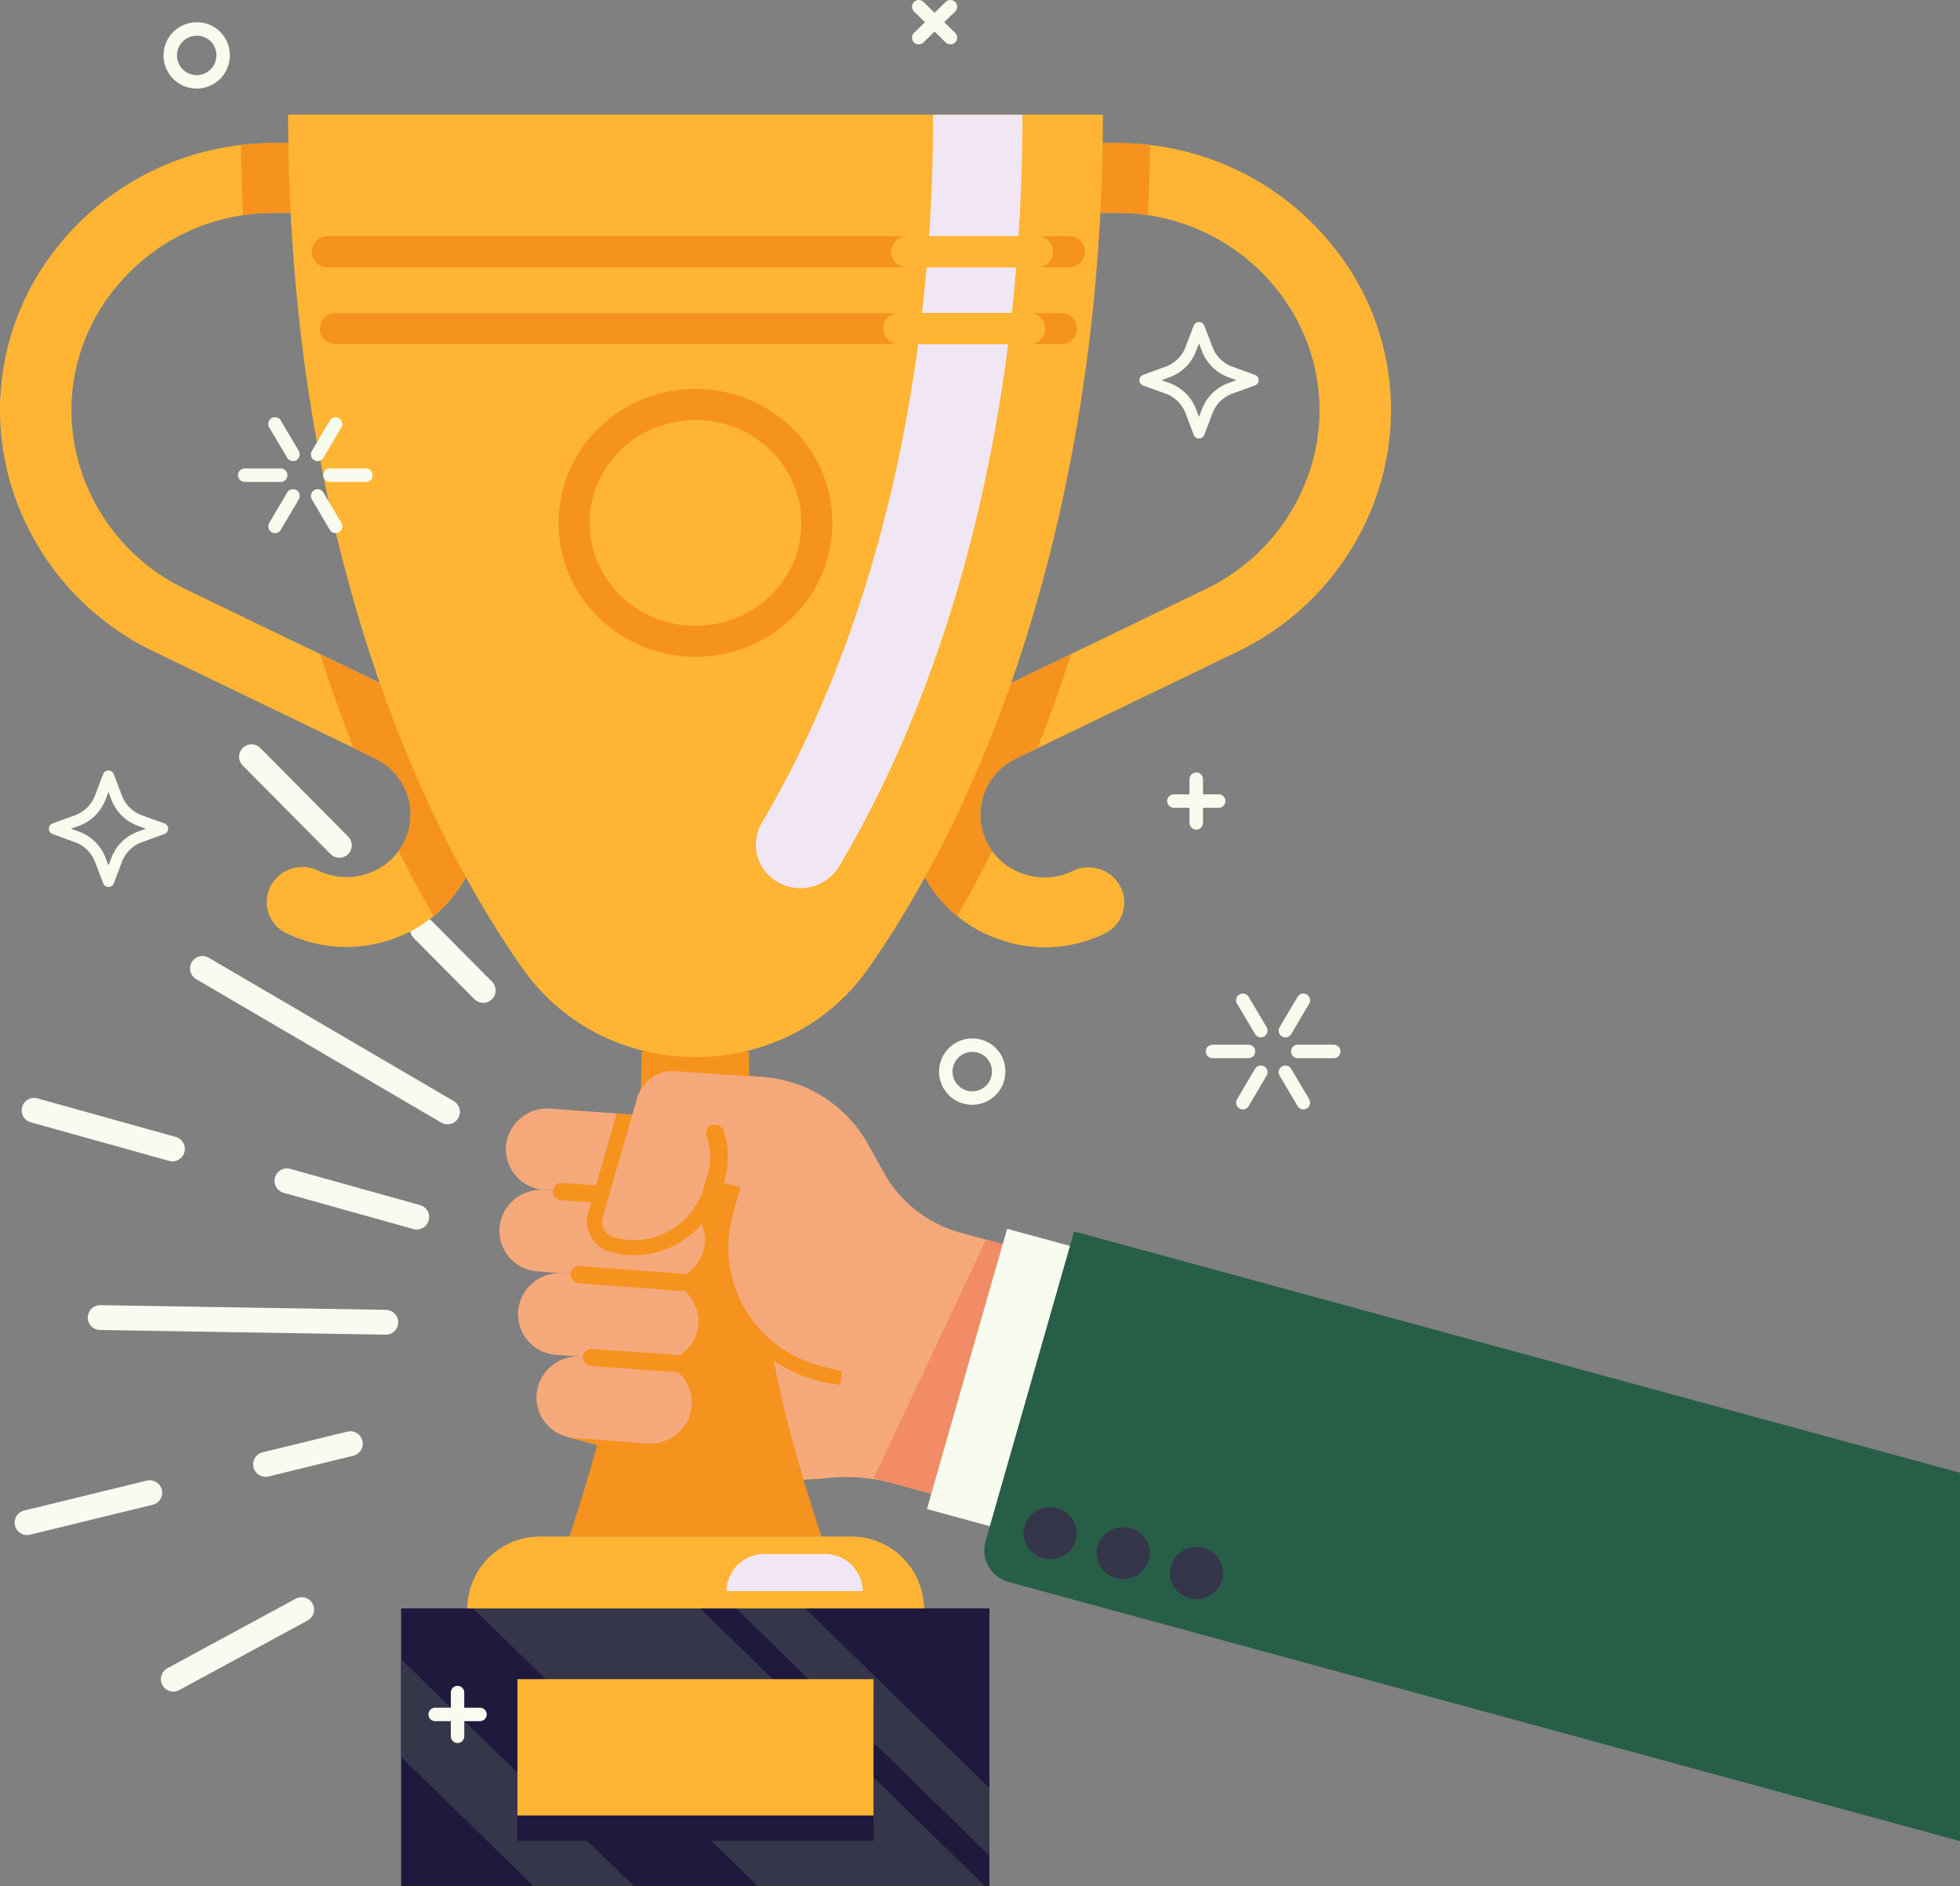 <svg id="image" xmlns="http://www.w3.org/2000/svg" viewBox="0 0 335.34 322.64"><rect x="0" y="0" width="335.34" height="322.64" fill="#808080" stroke="none"/><defs><style>.cls-1,.cls-10,.cls-13,.cls-14,.cls-9{fill:none;stroke-linecap:round;}.cls-1{stroke:#fafaf0;stroke-width:4.25px;}.cls-2{fill:#f5a97b;}.cls-3{fill:#f28c66;}.cls-4{fill:#f6921e;}.cls-5{fill:#ffb533;}.cls-6{fill:#f1e6f4;}.cls-7{fill:#1e193d;}.cls-8{fill:#36364a;}.cls-9{stroke:#f6921e;}.cls-10,.cls-9{stroke-width:5.3px;}.cls-10{stroke:#ffb533;}.cls-11{fill:#f7fcef;}.cls-12{fill:#275e47;}.cls-13,.cls-14{stroke:#f7fcef;stroke-linejoin:round;}.cls-13{stroke-width:2.3px;}.cls-14{stroke-width:1.93px;}</style></defs><line class="cls-1" x1="49.09" y1="201.98" x2="71.3" y2="208.18"/><line class="cls-1" x1="5.83" y1="189.92" x2="29.5" y2="196.52"/><line class="cls-1" x1="34.64" y1="165.65" x2="76.56" y2="190.18"/><line class="cls-1" x1="72.28" y1="158.94" x2="82.67" y2="169.41"/><line class="cls-1" x1="43.03" y1="129.44" x2="58.06" y2="144.59"/><line class="cls-1" x1="78.79" y1="119.61" x2="90.98" y2="141.03"/><line class="cls-1" x1="17.14" y1="225.37" x2="66.01" y2="226.17"/><line class="cls-1" x1="45.44" y1="250.48" x2="59.94" y2="246.94"/><line class="cls-1" x1="4.63" y1="260.44" x2="25.62" y2="255.32"/><line class="cls-1" x1="29.65" y1="287.22" x2="51.61" y2="275.32"/><path class="cls-2" d="M208.11,237.45l14.67,1a22.47,22.47,0,0,1,18.11,11.33l2.89,5.15a21.5,21.5,0,0,0,13.12,10.18l24,6.53-12.22,42.69-23.58-6.42a30.67,30.67,0,0,0-11.05-.84,75.78,75.78,0,0,1-27.14-2.31L189.48,300Z" transform="translate(-92.51 -54.25)"/><path class="cls-3" d="M206.92,304.76,189.59,300l-.09-.14,9.1-44.74a18,18,0,0,1,11.05-2.67c9,.68,15.87,7.54,15.25,15.31l-.54,6.81a39.63,39.63,0,0,1-13.48,26.68Z" transform="translate(-92.51 -54.25)"/><path class="cls-4" d="M189.94,317.1c7.58-23.55,12.11-40.89,12.32-83h18.39c.21,42.15,4.8,59.43,12.39,83Z" transform="translate(-92.51 -54.25)"/><path class="cls-5" d="M102.13,96.75a46.94,46.94,0,0,1,37.3-18H283.57a47,47,0,0,1,37.31,18,44.5,44.5,0,0,1,7.89,39.91,46.4,46.4,0,0,1-24.53,29.05L266.34,184a10.62,10.62,0,0,0-5,14.32,10.83,10.83,0,0,0,6.32,5.43,11.12,11.12,0,0,0,8.4-.52,6.17,6.17,0,0,1,8.17,2.73,5.88,5.88,0,0,1-2.79,8,23.56,23.56,0,0,1-10.21,2.33A23.8,23.8,0,0,1,263.7,215a22.89,22.89,0,0,1-13.33-11.46,22.43,22.43,0,0,1,10.56-30.26L298.82,155A34.4,34.4,0,0,0,317,133.49,32.94,32.94,0,0,0,311.16,104a34.73,34.73,0,0,0-27.59-13.33H139.44A34.73,34.73,0,0,0,111.85,104,32.91,32.91,0,0,0,106,133.49,34.37,34.37,0,0,0,124.19,155l37.89,18.27a22.44,22.44,0,0,1,10.56,30.26A22.89,22.89,0,0,1,159.31,215a23.91,23.91,0,0,1-7.54,1.23,23.55,23.55,0,0,1-10.2-2.33,5.9,5.9,0,0,1-2.8-8,6.18,6.18,0,0,1,8.18-2.73,11.12,11.12,0,0,0,8.4.52,10.86,10.86,0,0,0,6.32-5.43,10.62,10.62,0,0,0-5-14.32l-37.9-18.28a46.41,46.41,0,0,1-24.53-29A44.51,44.51,0,0,1,102.13,96.75Z" transform="translate(-92.51 -54.25)"/><path class="cls-4" d="M162.08,173.3a22.44,22.44,0,0,1,10.56,30.26,22.81,22.81,0,0,1-5.93,7.38q-3.12-5.41-6-11.14a11.24,11.24,0,0,0,.92-1.49,10.62,10.62,0,0,0-5-14.32L153,182.2q-3.07-7.81-5.68-16Z" transform="translate(-92.51 -54.25)"/><path class="cls-4" d="M260.93,173.3l14.8-7.14q-2.6,8.22-5.68,16L266.34,184a10.62,10.62,0,0,0-5,14.32,11.24,11.24,0,0,0,.92,1.49c-1.89,3.82-3.89,7.52-6,11.13a22.35,22.35,0,0,1,4.64-37.63Z" transform="translate(-92.51 -54.25)"/><path class="cls-4" d="M139.44,90.64a36.15,36.15,0,0,0-5.33.4q-.3-6-.38-12a48.87,48.87,0,0,1,5.7-.34H283.57a49,49,0,0,1,5.71.34c-.07,4-.19,8-.39,12a36.12,36.12,0,0,0-5.32-.4H139.44Z" transform="translate(-92.51 -54.25)"/><path class="cls-5" d="M181.9,219.86c-24.52-35-40.1-87.43-40.1-146H281.2c0,58.55-15.57,110.94-40.1,146C226.9,240.14,196.1,240.14,181.9,219.86Z" transform="translate(-92.51 -54.25)"/><path class="cls-6" d="M267.44,73.88c0,48.89-11,94.24-31.36,128.57a7.76,7.76,0,0,1-10.44,2.72A7.35,7.35,0,0,1,222.85,195c19-32.09,29.33-74.81,29.31-121.1Z" transform="translate(-92.51 -54.25)"/><path class="cls-5" d="M185,317.1H238a12.42,12.42,0,0,1,12.58,12.27h-78.1A12.42,12.42,0,0,1,185,317.1Z" transform="translate(-92.51 -54.25)"/><rect class="cls-7" x="161.13" y="329.37" width="100.65" height="47.53" transform="translate(330.41 652.01) rotate(180)"/><polygon class="cls-8" points="80.95 275.12 119.81 275.12 168.54 322.64 129.67 322.64 80.95 275.12"/><polygon class="cls-8" points="137.77 275.12 169.27 305.84 169.27 317.39 125.94 275.12 137.77 275.12"/><polygon class="cls-8" points="68.62 283.8 108.45 322.64 91.31 322.64 68.62 300.51 68.62 283.8"/><path class="cls-5" d="M228.62,317.1H238a12.42,12.42,0,0,1,12.58,12.27h-78.1A12.42,12.42,0,0,1,185,317.1h43.6Z" transform="translate(-92.51 -54.25)"/><ellipse class="cls-9" cx="118.99" cy="89.44" rx="20.77" ry="20.26"/><line class="cls-9" x1="182.97" y1="43.07" x2="56.01" y2="43.07"/><line class="cls-9" x1="181.61" y1="56.21" x2="57.36" y2="56.21"/><line class="cls-10" x1="177.54" y1="43.07" x2="155.13" y2="43.07"/><line class="cls-10" x1="176.18" y1="56.21" x2="153.78" y2="56.21"/><rect class="cls-7" x="181.05" y="345.82" width="60.92" height="23.32" transform="translate(330.5 660.69) rotate(180)"/><rect class="cls-5" x="181.05" y="341.47" width="60.92" height="23.32" transform="translate(330.5 652.01) rotate(180)"/><path class="cls-6" d="M240.12,326.41a6.44,6.44,0,0,0-6.52-6.35H223.33a6.43,6.43,0,0,0-6.51,6.35Z" transform="translate(-92.51 -54.25)"/><path class="cls-4" d="M189.48,300l11.18-54.95,8,2.19a8.39,8.39,0,0,1,1.17,7,8.42,8.42,0,0,1-2.21,3.69,8.72,8.72,0,0,1,4.95,2.82,8.32,8.32,0,0,1,2.07,6.2,8.42,8.42,0,0,1-.29,1.64,8.55,8.55,0,0,1-4,5,8.4,8.4,0,0,1,3.18,7.24,7.53,7.53,0,0,1-.3,1.64,8.53,8.53,0,0,1-4,5,8.41,8.41,0,0,1,3.17,7.24,8.16,8.16,0,0,1-.29,1.64,8.74,8.74,0,0,1-9.09,6.2l-5.27-.4Z" transform="translate(-92.51 -54.25)"/><path class="cls-2" d="M188.85,272.05l16.56,1.25a7,7,0,0,1,6.59,7.5h0a7.1,7.1,0,0,1-7.69,6.42L187.74,286a7,7,0,0,1-6.58-7.5h0A7.1,7.1,0,0,1,188.85,272.05Z" transform="translate(-92.51 -54.25)"/><path class="cls-2" d="M192,286.3l12.27.92a7,7,0,0,1,6.58,7.5h0a7.1,7.1,0,0,1-7.69,6.43l-12.26-.93a7,7,0,0,1-6.59-7.5h0A7.11,7.11,0,0,1,192,286.3Z" transform="translate(-92.51 -54.25)"/><path class="cls-2" d="M186.76,243.88,202,245a7,7,0,0,1,6.58,7.5h0a7.1,7.1,0,0,1-7.69,6.42l-15.23-1.15a7,7,0,0,1-6.59-7.5h0A7.11,7.11,0,0,1,186.76,243.88Z" transform="translate(-92.51 -54.25)"/><path class="cls-2" d="M185.66,257.8l20.86,1.58a7,7,0,0,1,6.58,7.5h0a7.1,7.1,0,0,1-7.69,6.42l-20.86-1.57a7,7,0,0,1-6.58-7.5h0A7.1,7.1,0,0,1,185.66,257.8Z" transform="translate(-92.51 -54.25)"/><path class="cls-4" d="M193.83,285,208.28,286a1.49,1.49,0,0,1,1.39,1.59,1.37,1.37,0,0,1,0,.28h0a1.52,1.52,0,0,1-1.46,1.08h-.11L193.6,287.9a1.52,1.52,0,0,1-1-.52,1.38,1.38,0,0,1-.36-1.07,1.45,1.45,0,0,1,.52-1A1.55,1.55,0,0,1,193.83,285Z" transform="translate(-92.51 -54.25)"/><path class="cls-4" d="M191.74,270.8l17.49,1.32a1.5,1.5,0,0,1,1.4,1.59,1.27,1.27,0,0,1-.06.28h0a1.51,1.51,0,0,1-1.46,1.07H209l-17.49-1.32a1.51,1.51,0,0,1-1-.51,1.45,1.45,0,0,1,.16-2.08A1.54,1.54,0,0,1,191.74,270.8Z" transform="translate(-92.51 -54.25)"/><path class="cls-4" d="M187.6,256.94a1.51,1.51,0,0,1,1.1-.35l19.4,1.46a1.49,1.49,0,0,1,1.39,1.59,1.37,1.37,0,0,1-.05.28h0A1.52,1.52,0,0,1,208,261h-.12l-19.39-1.47a1.51,1.51,0,0,1-1-.51,1.42,1.42,0,0,1-.36-1.07A1.45,1.45,0,0,1,187.6,256.94Zm21.14,2.79Z" transform="translate(-92.51 -54.25)"/><path class="cls-4" d="M205.51,245.28l34.85,9.49-4.07,36.34-1.12-.16a24.32,24.32,0,0,1-16.82-10.48,23.09,23.09,0,0,1-3-19.18l.61-2.12-.73-.2a15.14,15.14,0,0,1-18.26,9.43,5.41,5.41,0,0,1-3.33-2.54,5.2,5.2,0,0,1-.51-4.06L198,244.74Z" transform="translate(-92.51 -54.25)"/><path class="cls-2" d="M217.89,262l1.32-4.63-5.84-1.59-.5,1.74a12.41,12.41,0,0,1-15.24,8.38h0a2.74,2.74,0,0,1-2-3.39L201.54,242a6.34,6.34,0,0,1,6.57-4.52l14.67,1a22.47,22.47,0,0,1,18.11,11.33l7.25,12.94-7.77,27.15-7.56-2.06A20.9,20.9,0,0,1,217.89,262Z" transform="translate(-92.51 -54.25)"/><path class="cls-4" d="M213.56,255.22a11,11,0,0,0-.17-6.67,1.44,1.44,0,0,1,.89-1.83,1.52,1.52,0,0,1,2,.92,13.83,13.83,0,0,1,.22,8.37l-.87,3.05-2.92-.8Z" transform="translate(-92.51 -54.25)"/><polygon class="cls-3" points="188.39 217.39 176.17 260.08 149.49 252.81 168.7 212.03 188.39 217.39"/><polygon class="cls-11" points="184.68 213.55 170.96 261.49 158.59 258.12 172.31 210.18 184.68 213.55"/><path class="cls-12" d="M276.28,264.89l151.58,41.28v63L265.13,324.86a5.64,5.64,0,0,1-4-7Z" transform="translate(-92.51 -54.25)"/><ellipse class="cls-8" cx="179.67" cy="262.26" rx="4.55" ry="4.44"/><path class="cls-8" d="M283.46,324.19a4.58,4.58,0,0,0,5.61-3.08,4.43,4.43,0,0,0-3.16-5.47,4.57,4.57,0,0,0-5.61,3.08A4.43,4.43,0,0,0,283.46,324.19Z" transform="translate(-92.51 -54.25)"/><path class="cls-8" d="M296,327.59a4.57,4.57,0,0,0,5.61-3.08,4.43,4.43,0,0,0-3.16-5.47,4.57,4.57,0,0,0-5.61,3.08A4.43,4.43,0,0,0,296,327.59Z" transform="translate(-92.51 -54.25)"/><line class="cls-13" x1="57.42" y1="72.52" x2="54.34" y2="77.72"/><line class="cls-13" x1="50.13" y1="84.83" x2="47.05" y2="90.04"/><line class="cls-13" x1="62.61" y1="81.28" x2="56.44" y2="81.28"/><line class="cls-13" x1="48.03" y1="81.28" x2="41.87" y2="81.28"/><line class="cls-13" x1="57.42" y1="90.04" x2="54.34" y2="84.83"/><line class="cls-13" x1="50.13" y1="77.72" x2="47.05" y2="72.52"/><line class="cls-13" x1="223" y1="171.09" x2="219.92" y2="176.29"/><line class="cls-13" x1="215.72" y1="183.4" x2="212.64" y2="188.61"/><line class="cls-13" x1="228.19" y1="179.85" x2="222.03" y2="179.85"/><line class="cls-13" x1="213.61" y1="179.85" x2="207.45" y2="179.85"/><line class="cls-13" x1="223" y1="188.61" x2="219.92" y2="183.4"/><line class="cls-13" x1="215.72" y1="176.29" x2="212.64" y2="171.09"/><line class="cls-13" x1="200.84" y1="137.02" x2="208.51" y2="137.02"/><line class="cls-13" x1="204.67" y1="133.28" x2="204.67" y2="140.76"/><line class="cls-13" x1="74.45" y1="293.25" x2="82.12" y2="293.25"/><line class="cls-13" x1="78.28" y1="289.51" x2="78.28" y2="296.99"/><line class="cls-13" x1="157.19" y1="6.44" x2="162.61" y2="1.15"/><line class="cls-13" x1="157.19" y1="1.15" x2="162.61" y2="6.44"/><path class="cls-13" d="M130.68,63.62a4.52,4.52,0,1,1-4.51-4.41A4.46,4.46,0,0,1,130.68,63.62Z" transform="translate(-92.51 -54.25)"/><path class="cls-13" d="M263.37,237.44a4.52,4.52,0,1,1-4.52-4.41A4.46,4.46,0,0,1,263.37,237.44Z" transform="translate(-92.51 -54.25)"/><path class="cls-14" d="M111.06,187l-1.42,3.73a6.72,6.72,0,0,1-4,3.89L101.83,196l3.82,1.39a6.72,6.72,0,0,1,4,3.89l1.42,3.72,1.42-3.72a6.68,6.68,0,0,1,4-3.89l3.82-1.39-3.82-1.38a6.68,6.68,0,0,1-4-3.89Z" transform="translate(-92.51 -54.25)"/><path class="cls-14" d="M297.65,110.29,296.23,114a6.7,6.7,0,0,1-4,3.89l-3.82,1.39,3.82,1.38a6.7,6.7,0,0,1,4,3.89l1.42,3.73,1.42-3.73a6.7,6.7,0,0,1,4-3.89l3.82-1.38-3.82-1.39a6.7,6.7,0,0,1-4-3.89Z" transform="translate(-92.51 -54.25)"/></svg>